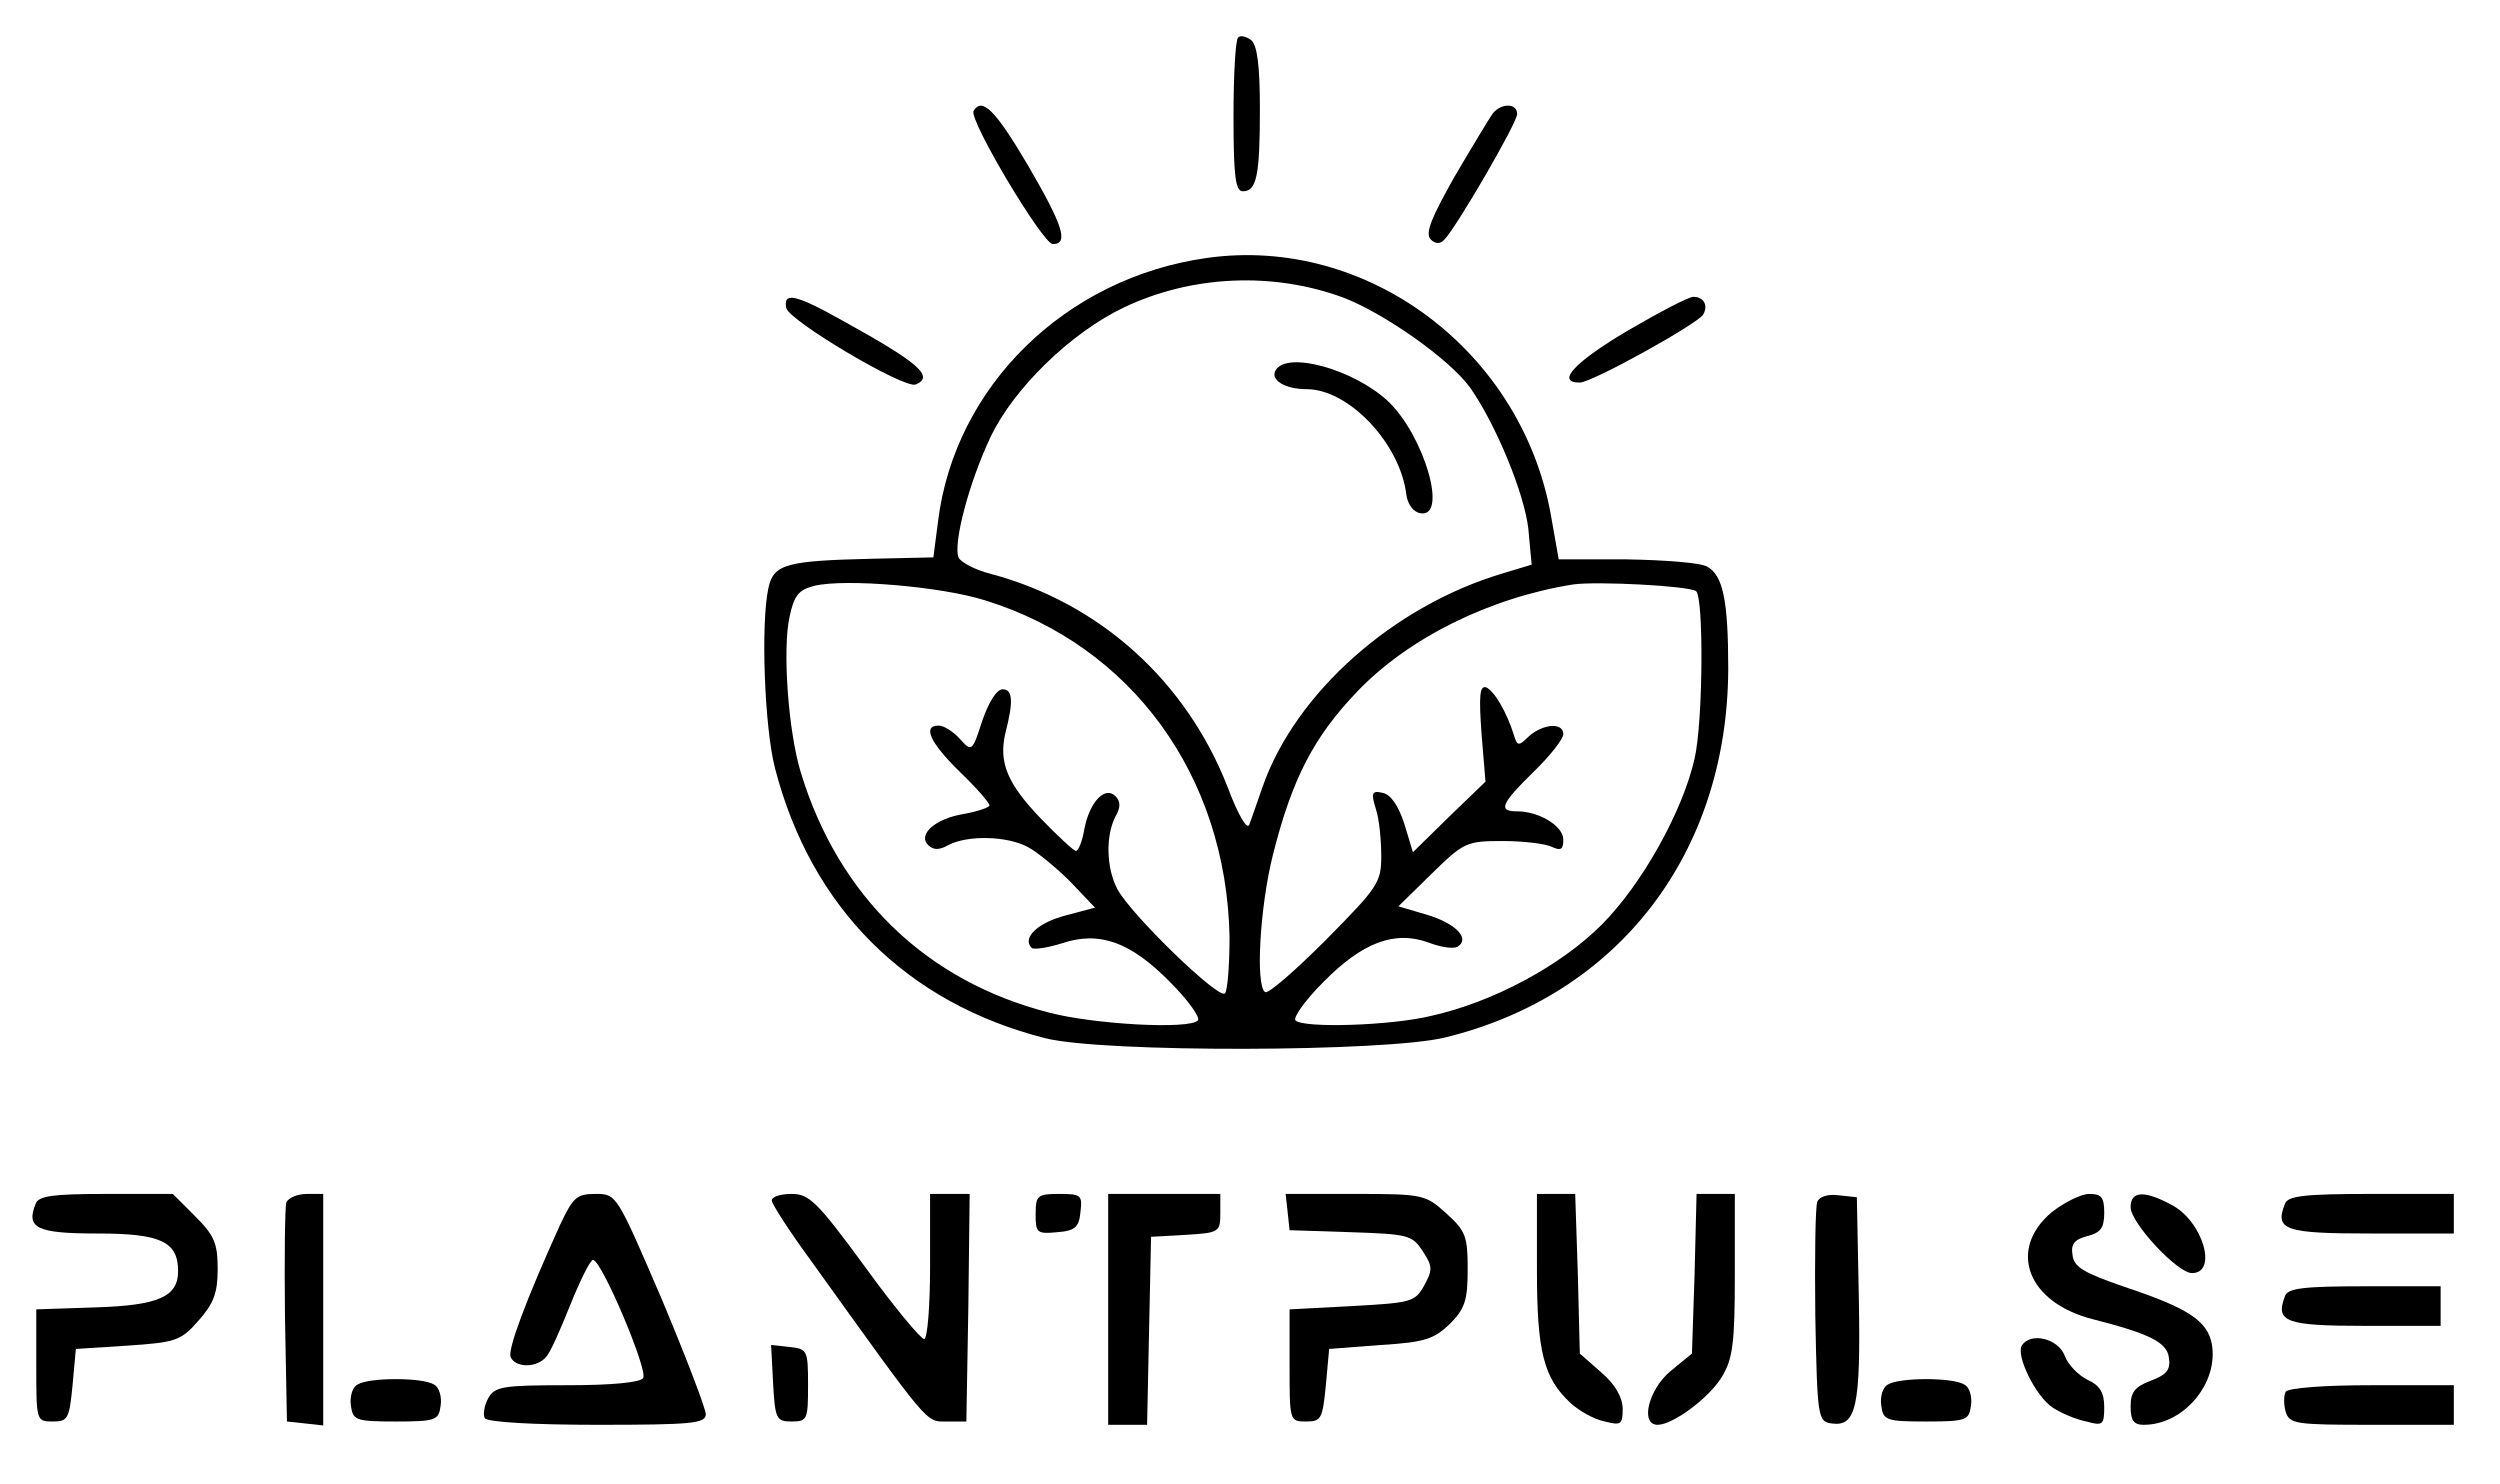 <?xml version="1.0" standalone="no"?>
<!DOCTYPE svg PUBLIC "-//W3C//DTD SVG 20010904//EN"
 "http://www.w3.org/TR/2001/REC-SVG-20010904/DTD/svg10.dtd">
<svg version="1.0" xmlns="http://www.w3.org/2000/svg"
 width="379pt" height="225pt" viewBox="0 0 379 225"
 preserveAspectRatio="xMidYMid meet">

<g transform="translate(0,225) scale(0.1,-0.1)"
fill="#000000" stroke="none">
<path d="M1877 2193 c-4 -3 -7 -57 -7 -120 0 -90 3 -113 14 -113 21 0 26 23
26 125 0 65 -4 96 -13 104 -8 6 -17 8 -20 4z"/>
<path d="M1476 2082 c-8 -13 105 -202 120 -202 25 0 15 29 -38 120 -49 83 -69
103 -82 82z"/>
<path d="M2263 2078 c-5 -7 -31 -50 -58 -96 -35 -62 -45 -86 -36 -95 7 -7 14
-7 20 -1 19 19 111 178 111 191 0 17 -24 17 -37 1z"/>
<path d="M1830 1859 c-215 -30 -383 -195 -408 -400 l-7 -54 -90 -2 c-133 -3
-152 -8 -160 -44 -12 -54 -6 -213 10 -274 55 -212 200 -356 410 -409 87 -22
514 -21 605 1 264 64 429 280 430 559 0 104 -8 142 -32 155 -10 6 -65 10 -122
11 l-103 0 -12 68 c-45 248 -278 423 -521 389z m206 -60 c63 -24 162 -94 193
-137 39 -56 82 -160 88 -214 l5 -54 -43 -13 c-166 -49 -315 -181 -365 -324 -8
-23 -17 -49 -20 -57 -3 -9 -17 14 -33 57 -63 161 -194 279 -359 323 -24 6 -46
18 -49 25 -8 22 16 113 48 181 35 75 123 160 203 198 103 49 226 54 332 15z
m-543 -459 c223 -69 366 -266 371 -510 0 -43 -3 -82 -7 -86 -9 -10 -143 120
-163 158 -17 32 -18 81 -3 110 8 14 8 23 0 31 -16 16 -39 -9 -47 -49 -3 -19
-9 -34 -13 -34 -3 0 -27 22 -53 49 -51 53 -64 85 -54 129 13 50 11 67 -4 67
-9 0 -21 -19 -31 -48 -15 -47 -16 -47 -34 -27 -10 11 -24 20 -32 20 -25 0 -13
-26 32 -70 25 -24 45 -47 45 -51 0 -3 -17 -9 -39 -13 -43 -7 -70 -31 -54 -47
8 -8 17 -8 31 0 29 15 88 14 120 -3 15 -8 44 -32 65 -53 l37 -39 -45 -12 c-42
-11 -66 -34 -51 -49 3 -3 24 0 46 7 57 19 104 2 164 -59 28 -28 46 -54 42 -58
-13 -14 -158 -6 -226 12 -187 48 -319 177 -376 364 -19 62 -28 187 -17 236 7
33 14 41 38 47 47 11 191 -1 258 -22z m1078 14 c12 -7 11 -198 -2 -254 -18
-80 -80 -191 -141 -252 -62 -62 -164 -117 -258 -138 -61 -15 -194 -19 -206 -7
-4 4 14 30 42 58 59 60 108 79 160 60 18 -7 38 -10 44 -6 19 12 -3 35 -46 48
l-44 13 50 49 c49 48 53 50 108 50 31 0 65 -4 75 -9 13 -6 17 -4 17 11 0 21
-37 43 -70 43 -29 0 -25 11 25 60 25 24 45 50 45 57 0 18 -30 16 -52 -3 -16
-16 -18 -15 -23 2 -11 35 -30 67 -42 72 -10 3 -11 -14 -7 -70 l6 -73 -55 -53
-55 -54 -13 43 c-9 28 -21 45 -33 47 -16 4 -18 0 -10 -25 5 -15 8 -47 8 -71 0
-40 -5 -47 -84 -127 -46 -46 -87 -82 -92 -79 -15 9 -8 130 12 209 29 115 62
178 127 246 78 82 202 143 328 163 36 5 173 -2 186 -10z"/>
<path d="M1934 1689 c-9 -15 14 -29 47 -29 64 0 142 -83 151 -160 2 -14 10
-26 21 -28 43 -8 6 118 -49 170 -52 48 -152 76 -170 47z"/>
<path d="M1192 1783 c4 -19 177 -122 196 -116 29 12 5 33 -109 96 -73 41 -92
45 -87 20z"/>
<path d="M2468 1749 c-81 -48 -110 -79 -73 -79 18 0 177 88 187 103 8 14 1 27
-15 27 -7 0 -51 -23 -99 -51z"/>
<path d="M54 425 c-15 -37 2 -45 94 -45 95 0 122 -12 122 -57 0 -39 -30 -52
-125 -55 l-90 -3 0 -85 c0 -84 0 -85 25 -85 23 0 25 4 30 55 l5 55 78 5 c73 5
81 7 108 38 23 26 29 42 29 78 0 39 -5 51 -34 80 l-34 34 -101 0 c-81 0 -103
-3 -107 -15z"/>
<path d="M434 427 c-2 -7 -3 -85 -2 -172 l3 -160 28 -3 27 -3 0 175 0 176 -25
0 c-14 0 -28 -6 -31 -13z"/>
<path d="M849 393 c-53 -117 -79 -188 -75 -200 7 -17 40 -17 54 0 6 6 22 42
37 80 15 37 30 67 34 67 13 0 84 -168 76 -179 -4 -7 -49 -11 -115 -11 -99 0
-110 -2 -120 -20 -6 -11 -8 -25 -5 -30 4 -6 74 -10 171 -10 143 0 164 2 164
16 0 8 -30 87 -67 175 -68 158 -68 159 -100 159 -29 0 -34 -5 -54 -47z"/>
<path d="M1170 430 c0 -5 27 -47 60 -92 181 -252 173 -243 205 -243 l30 0 3
173 2 172 -30 0 -30 0 0 -110 c0 -60 -4 -110 -9 -110 -5 0 -46 49 -90 110 -72
98 -84 110 -111 110 -16 0 -30 -4 -30 -10z"/>
<path d="M1570 409 c0 -28 2 -30 33 -27 27 2 33 8 35 31 3 25 1 27 -32 27 -33
0 -36 -2 -36 -31z"/>
<path d="M1680 265 l0 -175 30 0 29 0 3 143 3 142 53 3 c50 3 52 4 52 33 l0
29 -85 0 -85 0 0 -175z"/>
<path d="M1952 413 l3 -28 93 -3 c86 -3 93 -4 109 -29 15 -23 15 -28 2 -52
-14 -25 -20 -26 -109 -31 l-95 -5 0 -85 c0 -84 0 -85 25 -85 23 0 25 4 30 55
l5 55 78 6 c67 4 81 9 105 32 23 23 27 36 27 83 0 50 -3 58 -33 85 -31 28 -35
29 -138 29 l-105 0 3 -27z"/>
<path d="M2330 325 c0 -124 10 -164 51 -202 13 -12 36 -25 52 -28 24 -6 27 -5
27 19 0 17 -11 37 -32 55 l-33 29 -3 121 -4 121 -29 0 -29 0 0 -115z"/>
<path d="M2569 319 l-4 -121 -33 -27 c-33 -28 -46 -81 -19 -81 23 0 77 40 97
72 17 28 20 51 20 156 l0 122 -29 0 -29 0 -3 -121z"/>
<path d="M2755 428 c-3 -8 -4 -86 -3 -173 3 -156 4 -160 25 -163 37 -5 44 25
41 190 l-3 153 -28 3 c-16 2 -29 -2 -32 -10z"/>
<path d="M3110 412 c-67 -57 -36 -137 63 -162 86 -22 112 -35 115 -58 3 -18
-3 -26 -27 -35 -24 -9 -31 -17 -31 -39 0 -22 5 -28 20 -28 61 0 114 64 103
123 -7 35 -36 54 -132 86 -61 21 -77 30 -79 48 -3 17 3 24 22 29 20 5 26 12
26 35 0 24 -4 29 -23 29 -12 0 -38 -13 -57 -28z"/>
<path d="M3230 420 c0 -24 71 -100 93 -100 40 0 16 80 -32 104 -41 22 -61 20
-61 -4z"/>
<path d="M3464 425 c-16 -40 0 -45 131 -45 l125 0 0 30 0 30 -125 0 c-102 0
-127 -3 -131 -15z"/>
<path d="M3464 285 c-15 -39 1 -45 121 -45 l115 0 0 30 0 30 -115 0 c-94 0
-117 -3 -121 -15z"/>
<path d="M3065 210 c-9 -15 21 -77 47 -94 12 -8 35 -18 51 -21 25 -7 27 -5 27
22 0 22 -7 33 -25 41 -14 7 -30 23 -35 37 -10 26 -52 36 -65 15z"/>
<path d="M1172 153 c3 -54 5 -58 28 -58 24 0 25 3 25 55 0 53 -1 55 -28 58
l-28 3 3 -58z"/>
<path d="M542 151 c-8 -4 -12 -19 -10 -32 3 -22 7 -24 68 -24 61 0 65 2 68 24
2 13 -2 28 -10 32 -17 11 -99 11 -116 0z"/>
<path d="M2862 151 c-8 -4 -12 -19 -10 -32 3 -22 7 -24 68 -24 61 0 65 2 68
24 2 13 -2 28 -10 32 -17 11 -99 11 -116 0z"/>
<path d="M3465 140 c-3 -6 -3 -19 0 -30 6 -19 15 -20 131 -20 l124 0 0 30 0
30 -124 0 c-73 0 -127 -4 -131 -10z"/>
</g>
</svg>
